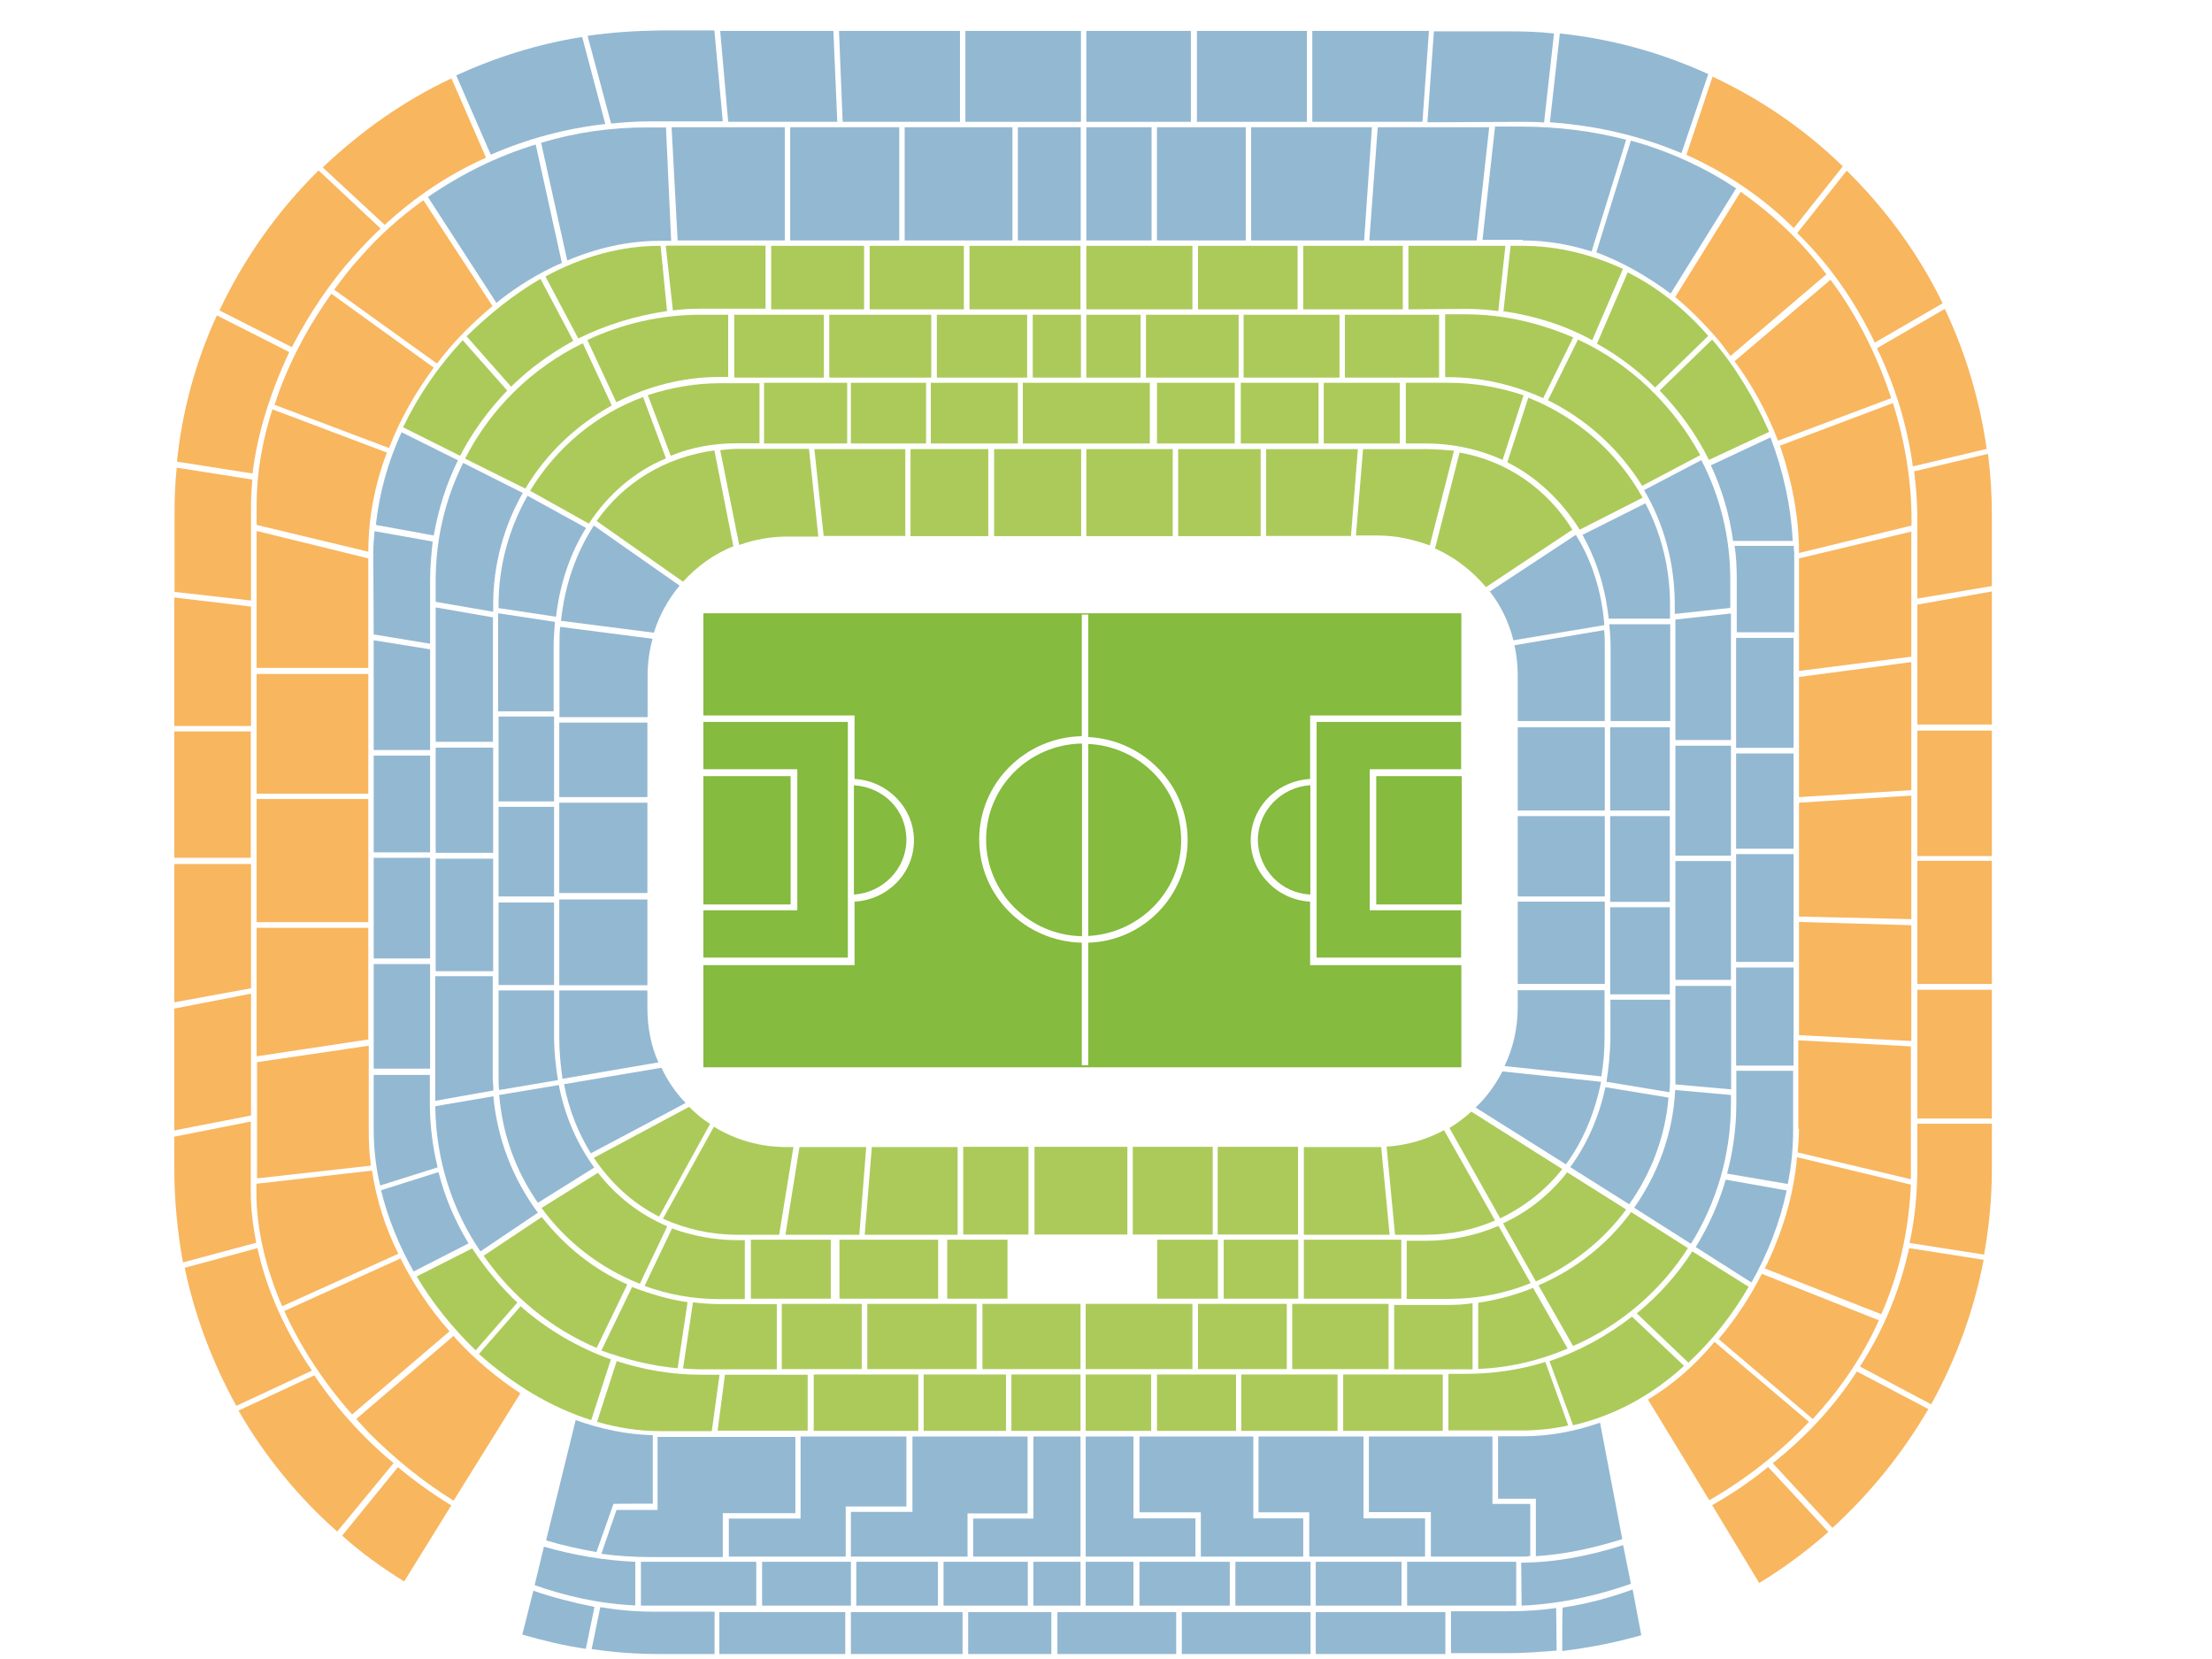 <?xml version="1.0" encoding="utf-8"?>
<!-- Generator: Adobe Illustrator 21.1.0, SVG Export Plug-In . SVG Version: 6.00 Build 0)  -->
<svg version="1.1" id="Laag_1" xmlns="http://www.w3.org/2000/svg" xmlns:xlink="http://www.w3.org/1999/xlink" x="0px" y="0px"
	 viewBox="0 0 1024 768" style="enable-background:new 0 0 1024 768;" xml:space="preserve">
<style type="text/css">
	.st0{fill:#ACCA5A;}
	.st1{fill:#F8B65F;}
	.st2{fill:#93B8D2;}
	.st3{fill:#85BB3E;}
</style>
<g id="blocks">
	<rect x="478.9" y="530.9" class="st0" width="43" height="40.6"/>
	<g id="CATEGORIA_3">
		<path class="st1" d="M225,73l-16-36.7c-22.1,10.3-42.1,24.6-59.6,41.2l28.7,26.6C192.3,91,207.9,80.6,225,73z"/>
		<path class="st1" d="M164.8,117.5c3.6-4,7.3-7.9,11.4-11.7l-28.7-26.9c-18.8,18.5-34.5,40.6-45.9,64.8l33.5,17
			C143.1,145.4,153,130.3,164.8,117.5z"/>
		<path class="st1" d="M792.6,696.8l21.8,36c11.4-6.9,22.1-14.9,32-23.6l-27.9-30.1C810.6,685.7,801.7,691.6,792.6,696.8z"/>
		<path class="st1" d="M116.2,233.7c0-3.9,0.3-7.6,0.6-11.7l-35-5.5c-0.8,7.3-1,14.8-1,22.1v35.4l35.4,4
			C116.2,278.1,116.2,233.7,116.2,233.7z"/>
		<path class="st1" d="M80.7,541.4c0,14.8,1.5,29.1,4,43l33.9-9.1c-1.5-7.9-2.5-15.7-2.5-23v-33.1l-35.4,7
			C80.7,526.1,80.7,541.4,80.7,541.4z"/>
		<polygon class="st1" points="116.2,460 80.7,466.9 80.7,523.3 116.2,516.4 		"/>
		<rect x="80.7" y="338.6" class="st1" width="35.4" height="58.5"/>
		<polygon class="st1" points="80.7,400 80.7,464 116.2,457.5 116.2,400 		"/>
		<path class="st1" d="M133.9,163l-33.5-17c-9.7,21-16,43.9-18.5,67.7l35,5.5C119.1,201,125.1,181.7,133.9,163z"/>
		<path class="st1" d="M780.7,71.7c19.3,8.6,36,20.3,49.7,33.9L853.1,77c-17.5-17-38.1-31.2-60.3-41.5L780.7,71.7z"/>
		<path class="st1" d="M867.9,158.6l31.4-18.2c-11.2-23-26.3-43.6-44.4-61.4L832,107.9C847.3,122.8,859.2,140.3,867.9,158.6z"/>
		<rect x="887.6" y="338.2" class="st1" width="34.5" height="58.1"/>
		<path class="st1" d="M885.5,215.9l34.2-8.1c-3.3-23-9.9-44.8-19.4-64.8l-31.4,18.2C877.5,178.9,883.1,197.8,885.5,215.9z"/>
		<path class="st1" d="M887.6,240.3v36.8l34.5-5.8v-32.8c0-9.7-0.6-19-1.8-28.4l-34.2,8.1C887.1,225.8,887.6,233.4,887.6,240.3z"/>
		<path class="st1" d="M169.1,665.4c-8.8-8.8-16.7-18.5-23.6-28.7L110.4,653c12.1,21,27.6,40,45.7,56l26.1-31.7
			C177.8,673.7,173.5,669.8,169.1,665.4z"/>
		<path class="st1" d="M184.2,679.2l-25.8,31.7c8.8,7.9,18.5,14.9,28.7,21.2l21.8-35.2C200.3,691.6,192,685.7,184.2,679.2z"/>
		<polygon class="st1" points="80.7,276.6 80.7,336.1 116.2,336.1 116.2,280.8 		"/>
		<path class="st1" d="M119.2,577.8l-33.7,9.1c4.8,22.8,13,44.1,23.9,63.9l35-16.3C131.9,616.1,123.3,596.8,119.2,577.8z"/>
		<path class="st1" d="M861,632.6l33,17.5c11.4-20.6,19.7-43,24.3-66.9l-34.5-5.4C879.1,599.2,870.9,617.4,861,632.6z"/>
		<path class="st1" d="M884,575.4l34.5,5.4c2.3-13,3.6-26.1,3.6-39.6v-21h-34.5v20C887.6,553,886.4,564.4,884,575.4z"/>
		<rect x="887.6" y="458.2" class="st1" width="34.5" height="59.6"/>
		<rect x="887.6" y="398.5" class="st1" width="34.5" height="57"/>
		<path class="st1" d="M821.9,676.4c-0.6,0.3-1,0.8-1.2,1l27.6,29.9c17.5-16,32.4-34.5,44.4-55l-33.1-17.4
			C848.2,652.6,834.6,666.1,821.9,676.4z"/>
		<polygon class="st1" points="887.6,335.4 922.1,335.4 922.1,273.8 887.6,279.9 		"/>
	</g>
	<g id="CATEGORIA_1_PREMIUM">
		<rect x="574.4" y="177.2" class="st0" width="36" height="28.1"/>
		<rect x="448.8" y="113.8" class="st0" width="51.4" height="29.4"/>
		<rect x="388.6" y="573.9" class="st0" width="45.7" height="27.3"/>
		<rect x="438.5" y="573.9" class="st0" width="27.9" height="27.3"/>
		<rect x="566.5" y="573.9" class="st0" width="34.5" height="27.3"/>
		<rect x="535.7" y="573.9" class="st0" width="28.1" height="27.3"/>
		<rect x="402.6" y="113.8" class="st0" width="43.6" height="29.4"/>
		<rect x="502.9" y="113.8" class="st0" width="49.1" height="29.4"/>
		<rect x="524.4" y="530.9" class="st0" width="37" height="40.6"/>
		<rect x="445.9" y="530.9" class="st0" width="30.2" height="40.6"/>
		<rect x="563.7" y="530.9" class="st0" width="37.2" height="40.6"/>
		<path class="st0" d="M603.6,531v40.6h39.7l-3.9-40.6c-0.6,0-1,0-1.2,0H603.6z"/>
		<rect x="502.9" y="207.9" class="st0" width="40" height="40.3"/>
		<rect x="545.4" y="207.9" class="st0" width="38.2" height="40.3"/>
		<polygon class="st0" points="625.4,248.1 628.6,207.9 586.1,207.9 586.1,248.1 		"/>
		<rect x="574.6" y="636.3" class="st0" width="44.6" height="26.1"/>
		<rect x="468.2" y="636.3" class="st0" width="32" height="26.1"/>
		<rect x="460.2" y="207.9" class="st0" width="40.3" height="40.3"/>
		<rect x="502.6" y="636.3" class="st0" width="30.3" height="26.1"/>
		<rect x="421.5" y="207.9" class="st0" width="36" height="40.3"/>
		<rect x="535.6" y="177.2" class="st0" width="36" height="28.1"/>
		<rect x="535.6" y="636.3" class="st0" width="36.6" height="26.1"/>
		<polygon class="st0" points="403.6,531 400.3,571.6 443.3,571.6 443.3,531 		"/>
		<polygon class="st0" points="419.1,248.1 419.1,207.9 377,207.9 381.3,248.1 		"/>
		<polygon class="st0" points="370.1,531 363.6,571.6 397.8,571.6 401,531 		"/>
		<rect x="376.7" y="636.3" class="st0" width="48.4" height="26.1"/>
		<rect x="433.7" y="145.7" class="st0" width="41.8" height="29.1"/>
		<rect x="383.9" y="145.7" class="st0" width="47.2" height="29.1"/>
		<rect x="478.1" y="145.7" class="st0" width="22.3" height="29.1"/>
		<rect x="530.5" y="145.7" class="st0" width="42.9" height="29.1"/>
		<rect x="575.7" y="145.7" class="st0" width="44.4" height="29.1"/>
		<rect x="502.9" y="145.7" class="st0" width="25.1" height="29.1"/>
		<rect x="473.5" y="177.2" class="st0" width="58.8" height="28.1"/>
		<rect x="430.9" y="177.2" class="st0" width="40.3" height="28.1"/>
		<rect x="502.6" y="603.6" class="st0" width="49.4" height="30.2"/>
		<rect x="554.6" y="603.6" class="st0" width="41.1" height="30.2"/>
		<rect x="401.5" y="603.6" class="st0" width="50.6" height="30.2"/>
		<rect x="454.8" y="603.6" class="st0" width="45.4" height="30.2"/>
		<rect x="554.6" y="113.8" class="st0" width="46.1" height="29.4"/>
		<rect x="427.6" y="636.3" class="st0" width="38.1" height="26.1"/>
		<rect x="393.9" y="177.2" class="st0" width="34.8" height="28.1"/>
	</g>
	<g id="CATEGORIA_2">
		<path class="st2" d="M704.4,743.3c18.8-0.8,36.3-5.1,50.6-10.1l-3.6-17.9c-16,5.1-32.1,8.1-47.2,8.1L704.4,743.3L704.4,743.3z"/>
		<path class="st2" d="M698.6,743.3c1,0,2.3,0,3.3,0V723h-50.5v20.3H698.6z"/>
		<rect x="527.5" y="723" class="st2" width="41.8" height="20.3"/>
		<rect x="502.6" y="723" class="st2" width="22.1" height="20.3"/>
		<rect x="478.4" y="723" class="st2" width="21.8" height="20.3"/>
		<rect x="571.9" y="723" class="st2" width="34.8" height="20.3"/>
		<rect x="609.1" y="723" class="st2" width="39.7" height="20.3"/>
		<rect x="436.8" y="723" class="st2" width="39" height="20.3"/>
		<rect x="352.8" y="723" class="st2" width="41.1" height="20.3"/>
		<path class="st2" d="M294.1,723c-14.2-0.6-28.4-3-42.3-7l-4.3,17.8c13.4,4.8,29.4,8.6,46.6,9.4V723L294.1,723z"/>
		<path class="st2" d="M300.7,723c-1.2,0-2.8,0-4,0v20.3c1.8,0,3.9,0,5.5,0h47.9V723H300.7z"/>
		<rect x="396.4" y="723" class="st2" width="37.8" height="20.3"/>
		<path class="st1" d="M228,141.7l-32-49c-10.6,7.6-20.6,16.4-29.4,26.6c-4.3,4.6-8.1,9.7-11.9,14.8l47.6,34.2
			C209.9,158.2,218.6,149.5,228,141.7z"/>
		<path class="st2" d="M200.8,247.9c2.1-12.1,5.8-23.9,11.2-34.8l-26.1-13c-6.3,13.7-10.3,28.1-11.9,42.9L200.8,247.9z"/>
		<path class="st1" d="M817,587.2l53.9,21.2c7.6-17.2,12.7-37.2,13.7-60l-52.7-12.7C830.4,553.4,825,571,817,587.2z"/>
		<path class="st1" d="M795.6,619.9l43.6,37c11.4-12.4,22.3-27.3,30.6-45.7l-54.2-21.5C810.1,600.6,803.5,610.5,795.6,619.9z"/>
		<path class="st1" d="M795.3,157.2c2.1,2.5,4,5.1,5.8,7.6l44.4-37.8c-10.9-14.5-24.1-27.3-39.7-38.2l-30.3,48.7
			C782.5,143.3,789,149.9,795.3,157.2z"/>
		<polygon class="st1" points="884.8,481.9 884.8,428.3 832.8,426.8 832.8,479.2 		"/>
		<path class="st1" d="M762.9,647.9l28.4,46.6c10.1-5.8,20-12.7,29.1-20.3c5.5-4.6,11.4-9.9,17-16l-43.7-37
			C784.7,632,774.4,641,762.9,647.9z"/>
		<path class="st1" d="M832.8,522.6c0,3.6-0.3,7-0.6,10.9l52.4,12.4c0-1.8,0-3.9,0-5.5v-56l-52.1-2.8v41H832.8z"/>
		<path class="st1" d="M823.1,204l52.4-19.7c-6.3-19-15.4-37.8-28.1-54.8l-44.4,37.7C811.1,178.2,817.9,190.6,823.1,204z"/>
		<path class="st1" d="M832.8,255.4v0.6l52.1-12.7v-2.8c0-17-2.8-35.4-8.6-53.9L824,206.3C829.5,222.3,832.8,239.2,832.8,255.4z"/>
		<polygon class="st1" points="832.8,424.3 884.8,425.5 884.8,368.3 832.8,371.6 		"/>
		<polygon class="st1" points="832.8,310.6 884.8,304 884.8,246.1 832.8,258.5 		"/>
		<polygon class="st1" points="832.8,369 884.8,365.8 884.8,306.5 832.8,313.4 		"/>
		<path class="st2" d="M745,289c0.3,3.3,0.6,6.9,0.6,10.3v34.5h27.6V289H745z"/>
		<path class="st2" d="M761.7,233l-29.1,14.6c6.3,11.4,10.6,24.3,12.1,38.8h28.4v-6.6C773.1,262.9,769,246.9,761.7,233z"/>
		<rect x="745.4" y="420" class="st2" width="27.6" height="40.3"/>
		<rect x="745.4" y="377.8" class="st2" width="27.6" height="39.7"/>
		<path class="st0" d="M781.4,577.8l-26.3-16.7c-10.9,14.8-25.7,26.6-42.9,33.9l16,28.1C749.9,613.7,768.6,597.8,781.4,577.8z"/>
		<path class="st2" d="M773.1,462.8h-27.6v17c0,7.3-0.8,14.2-1.8,21l29.1,4.8c0.3-2.3,0.3-4.8,0.3-7V462.8z"/>
		<rect x="745.4" y="336.7" class="st2" width="27.6" height="38.5"/>
		<path class="st0" d="M707.5,184.1l-9.7,29.9c13.7,6.9,25.1,17.8,33.5,31.2l29.1-14.8C749,209.7,730.2,193.1,707.5,184.1z"/>
		<path class="st0" d="M752.8,559.9l-27.3-17.2c-7.9,10.1-17.9,18.2-29.7,23.6l15.2,26.9C727.7,585.7,742.2,574.3,752.8,559.9z"/>
		<path class="st2" d="M743.2,503.3c-3,13.9-8.6,26.6-16.3,37l27.3,17.2c10.1-14.2,16.7-31.2,18.2-49.4L743.2,503.3z"/>
		<path class="st2" d="M695.5,496c-3.3,6.3-7.3,11.9-12.4,16.7l41.8,26.3c7.9-10.6,13.4-23.9,16.3-38.2L695.5,496z"/>
		<path class="st0" d="M694.5,564c11.2-5.4,21-13,28.7-22.8l-42.1-26.6c-3,2.8-6.6,5.4-10.1,7.6L694.5,564z"/>
		<rect x="702.6" y="417.4" class="st2" width="40.3" height="38.1"/>
		<path class="st2" d="M702.6,458.2v8.1c0,9.7-2.1,18.8-6.1,27.2l44.8,4.8c1-5.8,1.5-11.9,1.5-18.2v-21.7h-40.3L702.6,458.2
			L702.6,458.2z"/>
		<rect x="702.6" y="377.8" class="st2" width="40.3" height="37.2"/>
		<rect x="803.7" y="295.3" class="st2" width="26.6" height="50.9"/>
		<rect x="803.7" y="395.4" class="st2" width="26.6" height="49.9"/>
		<rect x="803.7" y="348.8" class="st2" width="26.6" height="44.1"/>
		<rect x="803.7" y="447.9" class="st2" width="26.6" height="45.4"/>
		<path class="st2" d="M798.9,546.1c-3.3,11.2-7.9,21.5-13.9,31.2l25.8,16.4c7.6-13.4,13.2-27.9,16.3-42.6L798.9,546.1z"/>
		<path class="st0" d="M809.5,595.7l-26.1-16.4c-7,10.9-15.7,20.6-25.7,28.7l23.9,22.8C792.6,620.6,801.9,608.8,809.5,595.7z"/>
		<path class="st0" d="M779.6,632.3l-24.1-22.8c-11.4,8.8-24.3,16-38.2,20.6l10.9,29.7C747.7,655.3,765,645.7,779.6,632.3z"/>
		<path class="st2" d="M830.4,495.7h-26.6v15.2c0,11.2-1.5,22.1-4.3,32.4l28.1,4.8c1.8-8.6,2.5-17.2,2.5-25.8v-26.6H830.4z"/>
		<path class="st0" d="M792.6,157.2l-24.3,23.6c9.1,9.4,17,20.3,22.8,32.1l27.9-13C812.3,184.7,803.5,169.9,792.6,157.2z"/>
		<rect x="702.6" y="336.7" class="st2" width="40.3" height="38.5"/>
		<path class="st0" d="M753.5,126.1l-14.2,33c9.9,5.5,19,12.4,26.9,20.3l24.6-23.9C780.2,143.3,767.5,133.1,753.5,126.1z"/>
		<path class="st2" d="M689.7,273.8c5.1,6.6,8.8,14.2,10.9,22.6l42.1-7c-1.2-15.7-5.8-29.9-13.2-41.8L689.7,273.8z"/>
		<path class="st2" d="M702.6,333.8h40.3v-34.5c0-2.5,0-5.1-0.3-7.6l-41.5,7c1,4.6,1.5,9.1,1.5,13.9V333.8z"/>
		<path class="st2" d="M830.4,252.7h-27.4c0.8,5.1,1,10.3,1,15.7v24.3h26.6v-37.2C830.4,254.8,830.4,253.7,830.4,252.7z"/>
		<path class="st2" d="M792,215.4c5.1,10.9,8.6,22.6,10.3,35h27.6c-0.8-16-4.3-32.1-10.3-47.9L792,215.4z"/>
		<path class="st0" d="M675.7,209.5l-11.4,44.4c9.1,4,17.2,10.3,23.6,17.9l40-26.6C716.3,226.5,697.8,213.4,675.7,209.5z"/>
		<polygon class="st2" points="658.5,56.4 661.5,14.3 607.5,14.3 607.5,56.4 		"/>
		<path class="st2" d="M703.6,56.4c3.9,0,7.6,0,11.2,0.3l4.6-41.2c-7-0.8-14.5-1-21.8-1h-33.8l-3,42.1L703.6,56.4L703.6,56.4z"/>
		<rect x="554.1" y="14.3" class="st2" width="50.9" height="42.1"/>
		<path class="st2" d="M801.3,506.9l-25.8-2.3c-1,20.3-8.1,39-19,54.5l26.3,16.7c11.7-18.8,18.5-41.1,18.5-64.8V506.9L801.3,506.9z"
			/>
		<rect x="446.9" y="14.3" class="st2" width="53.5" height="42.1"/>
		<rect x="502.9" y="14.3" class="st2" width="48.4" height="42.1"/>
		<rect x="775.6" y="345.2" class="st2" width="25.7" height="50.9"/>
		<path class="st2" d="M778.4,70.9l12.4-36.6c-21.2-9.7-44.4-16.3-68.7-18.8l-4.6,41.1C740.2,58.2,760.4,63.3,778.4,70.9z"/>
		<path class="st2" d="M775.6,456.4v42.3c0,1,0,2.3,0,3.3l25.8,2.3v-47.9h-25.8V456.4z"/>
		<rect x="775.6" y="398.6" class="st2" width="25.7" height="55"/>
		<polygon class="st2" points="444.4,56.4 444.4,14.3 388.4,14.3 390.1,56.4 		"/>
		<polygon class="st2" points="387.6,56.4 385.8,14.3 333.4,14.3 337.1,56.4 		"/>
		<path class="st2" d="M272,16.6l10.9,40.6c5.8-0.6,11.9-1,17.8-1h33.9l-3.9-42.1H305C293.8,14.3,282.6,15,272,16.6z"/>
		<path class="st2" d="M269.5,17.1c-20.6,3.3-40,9.4-58.3,17.8l16,36.7c16.7-7.3,34.5-12.1,53-14.2L269.5,17.1z"/>
		<path class="st2" d="M761.1,226.9c9.1,15.4,14.2,33.7,14.2,53v4.3l25.7-2.8v-13c0-20-4.8-38.8-13.4-55.4L761.1,226.9z"/>
		<polygon class="st2" points="775.6,286.8 775.6,342.6 801.3,342.6 801.3,284 		"/>
		<path class="st0" d="M730.5,157.2l-13.9,28.1c17.9,8.8,33,22.6,43.6,39.6l26.9-14.2C774.4,187.4,754.6,168.3,730.5,157.2z"/>
		<path class="st0" d="M725.7,624.3l-16-28.1c-8.1,3.3-16.4,5.5-25.4,6.9v30.6C698.8,633.2,712.7,629.8,725.7,624.3z"/>
		<path class="st2" d="M720.4,744.4c-7,1-14.5,1.5-22.1,1.5h-26.6v19.4h26.1c7.6,0,15.2-0.6,22.8-1.2
			C720.6,764.4,720.4,744.7,720.4,744.4L720.4,744.4z"/>
		<path class="st2" d="M723.2,764.3c12.4-1.5,24.6-3.9,36.6-7.3l-4-21.2c-9.7,3.6-20.6,6.6-32.4,8.4
			C723.2,744.3,723.2,764.3,723.2,764.3z"/>
		<rect x="609.1" y="746.3" class="st2" width="60" height="19.4"/>
		<rect x="547.1" y="746.3" class="st2" width="59.6" height="19.4"/>
		<rect x="393.9" y="746.3" class="st2" width="51.7" height="19.4"/>
		<rect x="448.2" y="746.3" class="st2" width="38.5" height="19.4"/>
		<rect x="489.5" y="746.3" class="st2" width="55" height="19.4"/>
		<rect x="333" y="746.3" class="st2" width="58.3" height="19.4"/>
		<path class="st2" d="M302.5,746.1c-8.6,0-16.7-0.8-24.6-2.1l-4,19.4c10.1,1.5,20.6,2.3,31.2,2.3h25.7v-19.6L302.5,746.1
			L302.5,746.1L302.5,746.1z"/>
		<path class="st2" d="M246.9,736.4l-5.1,20.3c9.7,2.8,19.3,5.1,29.4,6.6l4-19.4C265.3,741.9,255.6,739.4,246.9,736.4z"/>
		<path class="st0" d="M296.2,594.3l12.7-26.6c-12.7-5.4-23.6-13.9-32.1-24.8l-26.1,16.3C261.9,574.6,277.7,587,296.2,594.3z"/>
		<path class="st2" d="M249,556.8l26.1-16.3c-7.9-10.9-13.7-23.9-16.4-38.2l-27.6,4.6C232.6,525.4,238.9,542.3,249,556.8z"/>
		<path class="st1" d="M200.8,170.2L153.4,136c-11.4,16-20.6,33.7-26.3,51.4l53,20C185.1,194.3,192.3,181.7,200.8,170.2z"/>
		<rect x="230.8" y="373.5" class="st2" width="25.7" height="41.5"/>
		<path class="st0" d="M245.4,227.2l27.2,15.2c8.8-13.4,21-24.1,35.7-30.2l-10.6-28.4C275.6,192,257.4,207.4,245.4,227.2z"/>
		<path class="st2" d="M244.2,229.5c-8.4,14.9-13.4,32.1-13.4,50.5v1.5l26.6,4c1.8-15.4,6.6-29.4,13.9-41.1L244.2,229.5z"/>
		<path class="st1" d="M170.5,255.4c0-15.4,3-31.2,8.6-45.9l-53-20c-4.8,14.9-7.3,29.9-7.3,44.1v9.4L170.5,255.4L170.5,255.4z"/>
		<rect x="230.8" y="417.8" class="st2" width="25.7" height="38.2"/>
		<path class="st2" d="M256.3,329.2v-29.9c0-3.9,0.3-7.6,0.6-11.4l-26.3-4v45.4H256.3L256.3,329.2z"/>
		<path class="st2" d="M230.8,458.5v40.3c0,2.1,0,3.9,0.3,5.8l27.2-4.6c-1-6.3-1.8-13-1.8-20v-21.5H230.8L230.8,458.5z"/>
		<rect x="230.8" y="331.7" class="st2" width="25.7" height="39.3"/>
		<rect x="201.7" y="397.5" class="st2" width="26.6" height="52.1"/>
		<polygon class="st1" points="118.8,245.8 118.8,309.2 170.5,309.2 170.5,258.5 		"/>
		<path class="st2" d="M228.4,504.8c0-2.1-0.3-4-0.3-6.3v-46.6h-26.6v57.7L228.4,504.8z"/>
		<path class="st2" d="M222.4,579.3l26.6-17.9c-11.4-15.4-18.8-33.9-20.6-53.9l-26.9,4.6C201.8,537.1,209.4,560.3,222.4,579.3z"/>
		<path class="st0" d="M276.2,624l14.2-29.4c-15.7-7-29.1-17.8-39.6-31.2l-26.9,17.9C237.1,600.3,255.1,615,276.2,624z"/>
		<path class="st1" d="M185.4,582.6l-53.8,24.3c7.6,16.7,18.2,33,31.4,47.9l45.1-38.5C199.1,606.1,191.5,594.8,185.4,582.6z"/>
		<path class="st1" d="M172.2,541.9h-0.3H172.2l-53.5,6.1v4c0,17,4.3,35,11.9,52.7l53.8-24.3C178.2,568.1,174.2,555,172.2,541.9z"/>
		<path class="st1" d="M171.7,539.6L171.7,539.6c-0.8-5.8-1-11.4-1-17v-38.5l-51.7,7.6v53.8L171.7,539.6L171.7,539.6z"/>
		<path class="st1" d="M211.2,619.9c-0.6-0.6-0.8-1-1.2-1.5l-45.1,38.5c2.1,2.3,4,4.3,6.1,6.6c12.1,12.1,25.1,22.6,39,31.2
			l30.9-49.7C230.5,638.2,220.3,629.8,211.2,619.9z"/>
		<rect x="118.8" y="312" class="st1" width="51.7" height="55.4"/>
		<rect x="118.8" y="369.9" class="st1" width="51.7" height="57"/>
		<polygon class="st1" points="170.5,429.5 118.8,429.5 118.8,489 170.5,481.2 		"/>
		<path class="st0" d="M216,155.7l20.6,23.3c8.6-8.4,18.2-15.4,28.8-21.2l-15.2-28.7C238.1,136.1,226.5,145.4,216,155.7z"/>
		<path class="st0" d="M213,211c5.8-11.2,13.2-21.2,21.8-30.2l-20.6-23.3c-11.2,11.9-20.6,25.7-27.6,40.3L213,211z"/>
		<path class="st2" d="M173,293.7l26.1,4.3v-29.4c0-6.1,0.6-12.1,1.2-17.9l-26.9-4.8c-0.3,3.3-0.6,6.6-0.6,10.1L173,293.7L173,293.7
			z"/>
		<path class="st0" d="M276.2,241.2l40,28.1c6.3-7,14.5-13,23.3-16.4l-8.8-44.4C308,211.6,288.8,223.3,276.2,241.2z"/>
		<rect x="173" y="397.1" class="st2" width="26.1" height="46.6"/>
		<path class="st2" d="M299.7,466.5v-8h-40.8V480c0,6.9,0.6,13.2,1.5,19.4l44.4-7.6C301.3,484.1,299.7,475.4,299.7,466.5z"/>
		<path class="st0" d="M274.9,536c7.9,11.7,17.9,21,30.2,27.2l23.6-42.9c-3.6-2.3-6.6-4.8-9.7-7.9L274.9,536z"/>
		<path class="st2" d="M176,548.8l26.6-8.4c-2.3-9.4-3.6-19.3-3.6-29.4v-13.4H173v25.1C173,531.3,173.9,540.1,176,548.8z"/>
		<path class="st2" d="M261.1,501.9c2.3,11.9,6.6,22.6,12.4,32l43.9-23.3c-4.6-4.8-8.4-10.3-11.2-16.3L261.1,501.9z"/>
		<rect x="173" y="446.3" class="st2" width="26.1" height="48.4"/>
		<polygon class="st2" points="199.1,347.2 199.1,300.6 173,296.4 173,347.2 		"/>
		<rect x="173" y="349.8" class="st2" width="26.1" height="44.8"/>
		<rect x="258.9" y="371.6" class="st2" width="40.8" height="41.8"/>
		<path class="st2" d="M259.3,290.2c-0.3,3-0.3,6.1-0.3,9.1V332h40.8v-19.3c0-5.8,0.8-11.7,2.3-17L259.3,290.2z"/>
		<path class="st2" d="M274.9,243.3c-8.1,12.4-13.4,27.3-15.2,44.1l43,5.5c2.5-8.1,6.6-15.4,11.9-21.8L274.9,243.3z"/>
		<rect x="258.9" y="334.5" class="st2" width="40.8" height="34.5"/>
		<path class="st0" d="M273.7,657.4l9.1-28.1c-15.4-5.5-29.7-13.9-41.8-24.6l-19.3,22.1C237.4,640.8,255.1,651.6,273.7,657.4z"/>
		<rect x="258.9" y="416.4" class="st2" width="40.8" height="39.7"/>
		<path class="st0" d="M220.2,625.1l19.3-22.1l0.6,0.6c-8.1-7.6-15.4-16.3-21.5-25.7l-25.7,13C200.3,603.4,209.7,615,220.2,625.1z"
			/>
		<path class="st2" d="M191.5,588.6l25.4-13c-6.1-10.1-10.9-21-13.9-33l-26.6,8.4C179.6,564.1,184.8,576.8,191.5,588.6z"/>
		<path class="st0" d="M215.3,212.3l27.9,13.9c9.7-16.3,23.6-29.4,40-38.5l-13.4-28.8C246.5,170.2,227.2,189,215.3,212.3z"/>
		<path class="st2" d="M201.7,278.6l26.6,4.6v-3.3c0-18.8,5.1-36.6,13.7-51.7l-27.6-13.9c-8.1,16.4-12.7,34.8-12.7,54.2L201.7,278.6
			L201.7,278.6z"/>
		<polygon class="st2" points="228.2,343.4 228.2,285.8 201.7,281.2 201.7,343.4 		"/>
		<rect x="201.7" y="346.1" class="st2" width="26.6" height="48.7"/>
		<path class="st0" d="M313.7,633.4l4.6-30.6c-8.8-1.2-17.5-3.9-25.7-7l-14.2,29.4C289.5,629.2,301.3,632.3,313.7,633.4z"/>
	</g>
	<g id="CATEGORIA_1">
		<path class="st0" d="M351.6,205.5v-28.1h-18.2c-11.7,0-23,2.1-33.5,5.5l10.6,28.1c9.4-3.9,19.7-5.8,30.9-5.8h10.1L351.6,205.5
			L351.6,205.5z"/>
		<path class="st0" d="M670.5,636.4v25.8H705c7,0,14.2-0.8,21-2.3l-10.6-29.4c-11.7,3.6-24.1,5.5-36.7,5.5h-8.1V636.4z"/>
		<path class="st0" d="M305.8,113.8h-0.6c-17.9,0-36,5.1-52.7,14.2l15.2,28.7c12.7-6.3,26.6-10.6,41.1-12.7L305.8,113.8z"/>
		<path class="st0" d="M276.4,658.2c9.7,2.8,19.3,4.3,28.8,4.3h24.3l3.6-26.1h-8.6c-13.7,0-26.6-2.3-39-6.3L276.4,658.2z"/>
		<path class="st0" d="M337.1,174.8v-29.1h-12.8c-18.8,0-36.6,4.3-52.4,11.7l13.4,28.8c14.5-7.3,30.6-11.7,47.9-11.7h4L337.1,174.8
			L337.1,174.8z"/>
		<path class="st0" d="M651.2,574.1v27.2h19.3c13.4,0,26.3-2.5,38.1-7.3l-14.9-26.5c-10.1,4.3-21.5,6.9-33.7,6.9h-8.8L651.2,574.1
			L651.2,574.1z"/>
		<path class="st2" d="M773.4,135.9l30.3-48.7c-14.2-9.4-30.3-17-48.7-22.1l-16,51.7C751.3,121.4,762.6,127.9,773.4,135.9z"/>
		<polygon class="st2" points="631.5,111.3 635.1,58.9 579.2,58.9 579.2,111.3 		"/>
		<polygon class="st2" points="683.6,111.3 689.4,58.9 637.8,58.9 633.9,111.3 		"/>
		<rect x="535.6" y="58.9" class="st2" width="41.1" height="52.4"/>
		<rect x="502.9" y="58.9" class="st2" width="30.2" height="52.4"/>
		<path class="st2" d="M704.8,111.3c10.9,0,21.5,1.8,32,5.1l16-51.7c-14.9-3.9-31.4-6.1-49-6.1h-11.7l-5.8,52.4h18.5V111.3z"/>
		<path class="st2" d="M248,66.9c-17.8,5.4-34.5,13.7-49.9,24.3l31.7,49c9.4-7.6,19.7-13.9,30.3-18.5L248,66.9z"/>
		<path class="st2" d="M250.5,66.1l12.1,54.5c13.7-5.8,28.1-9.1,42.6-9.1h5.5L308.3,59h-7.9C283.3,58.9,266.8,61.2,250.5,66.1z"/>
		<polygon class="st2" points="363.3,111.3 363.3,58.9 310.9,58.9 313.7,111.3 		"/>
		<rect x="471.2" y="58.9" class="st2" width="29.1" height="52.4"/>
		<rect x="365.8" y="58.9" class="st2" width="50.5" height="52.4"/>
		<rect x="418.8" y="58.9" class="st2" width="49.9" height="52.4"/>
		<path class="st2" d="M368.2,700.6v-35.4h-63c-0.3,0-0.6,0-0.8,0c0,0,0,0,0,0.3l0,0V699h-19l-7,20.3c7.3,1,14.8,1.5,22.3,1.5h33.9
			v-20.3H368.2z"/>
		<path class="st2" d="M302.2,696.1v-31.4l0,0v-0.3c-11.9-0.3-24.1-2.8-35.7-7l-13.7,55.7c7.6,2.3,15.4,4,23.3,5.4l7.9-22.3
			C284,696.1,302.2,696.1,302.2,696.1z"/>
		<polygon class="st2" points="419.6,697.4 419.6,665 370.6,665 370.6,703 337.4,703 337.4,720.6 391.5,720.6 391.5,697.4 		"/>
		<polygon class="st2" points="475.7,700.6 475.7,665 422.4,665 422.4,699.9 393.9,699.9 393.9,720.6 447.9,720.6 447.9,700.6 		"/>
		<path class="st2" d="M690.9,696.4V665h-57.2v35h28.7v20.6h41.2c1.5,0,3.3,0,4.8-0.3v-24.1h-17.5V696.4z"/>
		<polygon class="st2" points="631.2,702.9 631.2,665 582.6,665 582.6,700.1 606.1,700.1 606.1,720.6 659.7,720.6 659.7,702.9 		"/>
		<polygon class="st2" points="580.2,702.9 580.2,665 527.5,665 527.5,700.1 555.9,700.1 555.9,720.6 603.3,720.6 603.3,702.9 		"/>
		<path class="st2" d="M693.5,665v28.8h17.5v26.6c13-0.8,26.3-3.6,40-7.9l-10.3-53.9c-11.4,4-23.3,6.3-36,6.3H693.5z"/>
		<polygon class="st2" points="524.7,702.9 524.7,665 502.6,665 502.6,720.6 553.4,720.6 553.4,702.9 		"/>
		<polygon class="st2" points="478.4,665 478.4,703 450.5,703 450.5,720.6 500.2,720.6 500.2,665 		"/>
		<rect x="347.6" y="573.9" class="st0" width="37" height="27.3"/>
		<path class="st0" d="M341.3,574.1c-10.9,0-21-2.1-30.2-5.4l-12.7,26.6c10.9,4,22.6,6.1,35,6.1h11.4v-27.3L341.3,574.1L341.3,574.1
			z"/>
		<path class="st0" d="M670.5,177.2h-19.7v28.1h9.1c13,0,25.1,2.8,35.7,7.6l9.7-29.9C694.2,179.3,682.6,177.2,670.5,177.2z"/>
		<path class="st0" d="M678.4,145.5H669v29.1h1.5c15.7,0,30.3,3.6,43.9,9.7l13.9-28.1C712.7,149.5,696,145.5,678.4,145.5z"/>
		<rect x="612.8" y="177.2" class="st0" width="35.2" height="28.1"/>
		<rect x="357" y="113.8" class="st0" width="43" height="29.4"/>
		<path class="st0" d="M678.4,143c5.1,0,10.1,0.3,15.2,1l3.3-30.2H652v29.4L678.4,143L678.4,143L678.4,143z"/>
		<path class="st0" d="M308.2,113.8l3.3,29.9c4.3-0.6,8.6-0.8,13-0.8h29.9v-29.2h-46.1v0.3L308.2,113.8L308.2,113.8z"/>
		<path class="st0" d="M704.8,113.8h-5.5l-3.3,30.3c14.8,2.1,28.7,6.6,41.1,13.4l14.2-33C737.1,117.9,721.4,113.8,704.8,113.8z"/>
		<path class="st0" d="M659.7,207.9h-29.9h1.2l-3.3,40h10.1c8.4,0,16.4,1.8,24.1,4.6l11.2-43.9C669,208.3,664.3,207.9,659.7,207.9z"
			/>
		<rect x="621.8" y="636.3" class="st0" width="46.1" height="26.1"/>
		<path class="st0" d="M378.8,248.1l-4.3-40.3h-33c-2.8,0-5.4,0.3-8.1,0.6l8.8,43.9c6.9-2.5,14.5-3.9,22.1-3.9h14.5V248.1z"/>
		<path class="st0" d="M341.3,571.6h19.4l6.6-40.6H364c-12.1,0-23.6-3.3-33.5-9.4l-23.6,42.6C317.7,569,329.1,571.6,341.3,571.6z"/>
		<polygon class="st0" points="335.6,636.4 332.2,662.3 373.9,662.3 373.9,636.4 		"/>
		<rect x="339.9" y="145.7" class="st0" width="41.5" height="29.1"/>
		<rect x="622.6" y="145.7" class="st0" width="43.6" height="29.1"/>
		<rect x="353.7" y="177.2" class="st0" width="38.5" height="28.1"/>
		<rect x="603.6" y="573.9" class="st0" width="45.1" height="27.3"/>
		<rect x="598.2" y="603.6" class="st0" width="44.6" height="30.2"/>
		<path class="st0" d="M645.4,603.7v30.2h33c1.2,0,2.3,0,3.3,0v-30.6c-3.9,0.6-7.6,0.8-11.4,0.8h-24.8L645.4,603.7L645.4,603.7z"/>
		<path class="st0" d="M324.6,633.9h35v-30.2h-26.1c-4.3,0-8.6-0.3-12.7-0.8l-4.6,30.6C318.9,633.7,321.7,633.9,324.6,633.9z"/>
		<rect x="361.9" y="603.6" class="st0" width="37" height="30.2"/>
		<rect x="603.3" y="113.8" class="st0" width="46.1" height="29.4"/>
		<path class="st0" d="M645.8,571.6h13.9c11.7,0,22.6-2.3,32.4-6.6l-23.6-41.8c-8.1,4.3-17,7-26.6,7.6L645.8,571.6z"/>
	</g>
</g>
<g id="stage">
	<g>
		<rect x="325.6" y="359.3" class="st3" width="40.4" height="59.4"/>
		<polygon class="st3" points="392.5,334.2 325.6,334.2 325.6,356.1 369.1,356.1 369.1,421.4 325.6,421.4 325.6,443.3 392.5,443.3 
					"/>
		<polygon class="st3" points="609.5,443.3 676.4,443.3 676.4,421.4 634.1,421.4 634.1,356.1 676.4,356.1 676.4,334.2 609.5,334.2 
					"/>
		<rect x="637.1" y="359.3" class="st3" width="39.6" height="59.4"/>
		<path class="st3" d="M395.3,363.5v50.6c13.3-0.8,24.3-11.8,24.3-25.4S409.3,364.5,395.3,363.5z"/>
		<path class="st3" d="M606.6,414.1v-50.6c-13.3,0.8-24.3,11.8-24.3,25.4C582.5,402.5,593.1,413.5,606.6,414.1z"/>
		<path class="st3" d="M503.8,344.4v88.9c23.7-1.3,43-20.6,43-44.4C546.7,364.7,527.5,345.5,503.8,344.4z"/>
		<path class="st3" d="M456.5,388.7c0,24.3,19.8,44.3,44.4,44.7v-89.2C476.1,344.6,456.5,364.5,456.5,388.7z"/>
		<path class="st3" d="M325.6,283.9v47.3h70v29.4c15.1,0.8,27.5,13.3,27.5,28.4s-12,27.5-27.5,28.4v29.4h-70v47.3h350.9v-47.3h-70
			v-29.4c-15.1-0.8-27.5-13.3-27.5-28.4s12-27.5,27.5-28.4v-29.4h70v-47.3H325.6L325.6,283.9z M503.8,436.4v56.7h-3v-56.7
			c-26.3-0.6-47.5-21.7-47.5-47.8c0-26,21.2-47.3,47.5-47.8v-56.3h3v56.7c25.7,1.3,46,22.3,46,47.8
			C549.7,414.5,529.5,435.6,503.8,436.4z"/>
	</g>
</g>
</svg>
